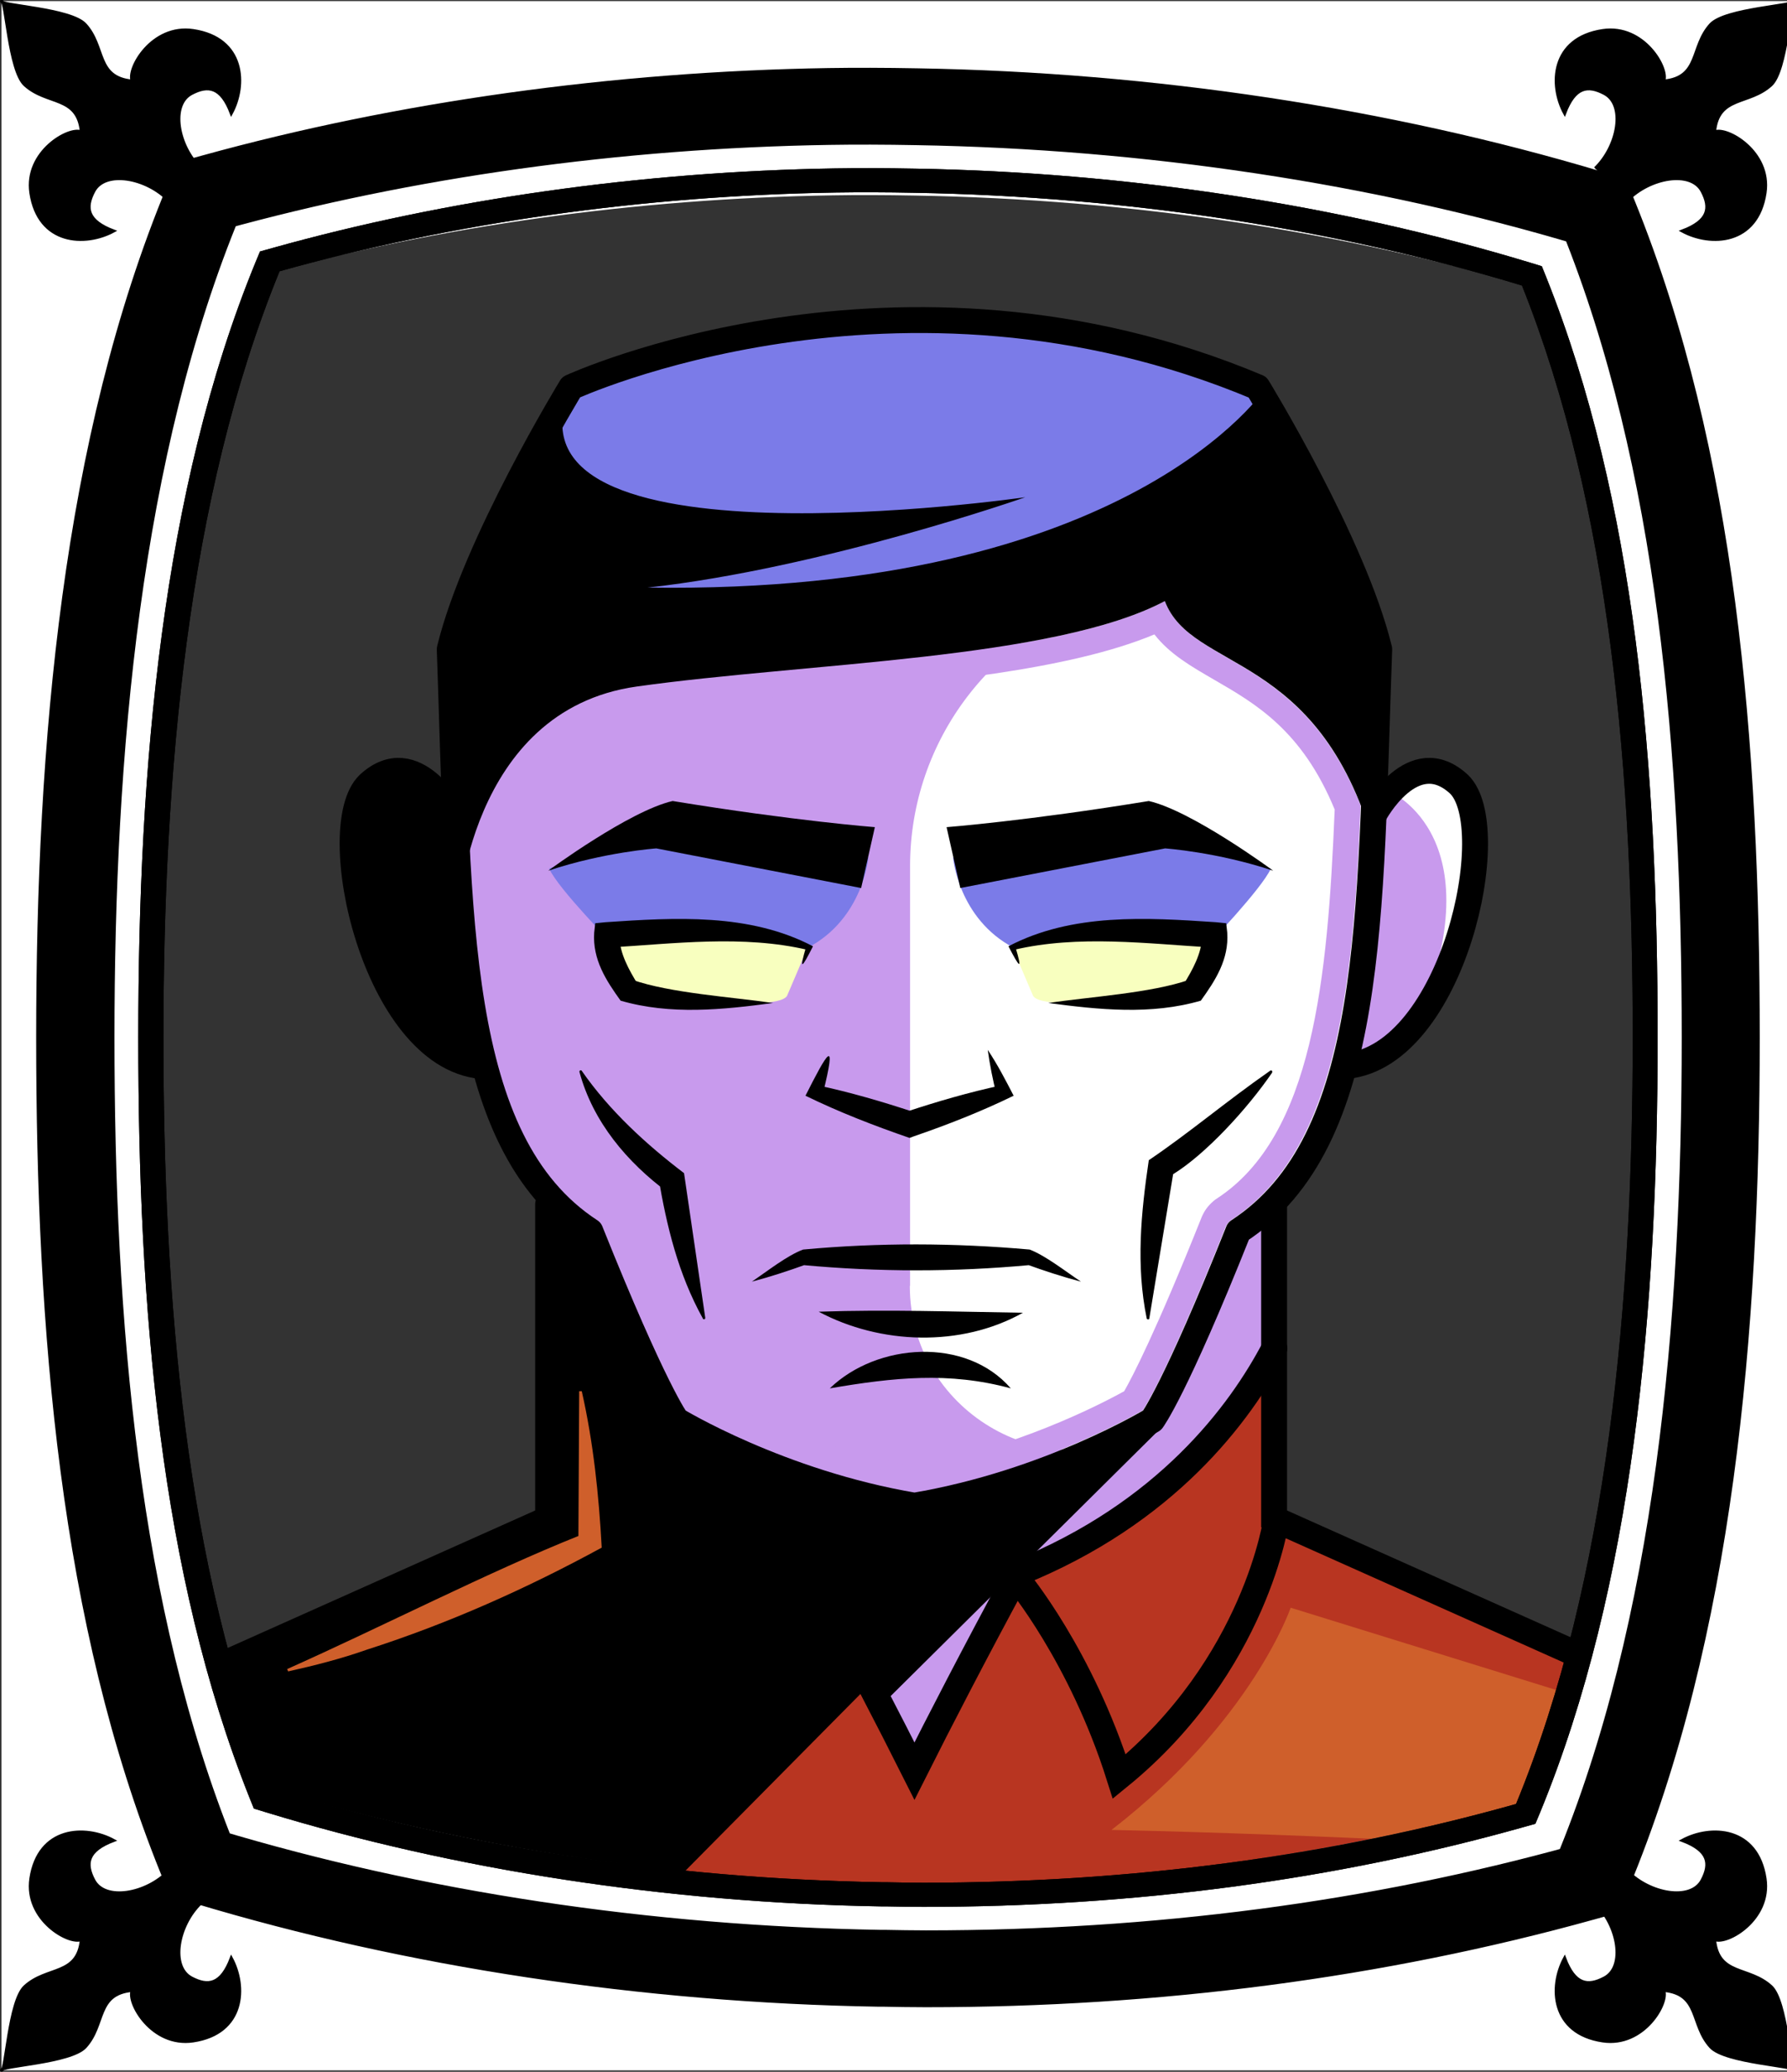 <svg id="Capa_2" xmlns="http://www.w3.org/2000/svg" xmlns:xlink="http://www.w3.org/1999/xlink" viewBox="0 0 69.02 80">
<rect x="0" y="0" width="69.02" height="80" fill="#333333" stroke="none"/>
<defs >
<style >
.cls-1{fill:#c89aed;}.cls-2{fill:#fff;}.cls-3{fill:#f8ffbf;}.cls-4{fill:#7b7be8;}.cls-5{fill:#a88347;}.cls-6{fill:#782ab5;}.cls-7,.cls-8{stroke-miterlimit:10;}.cls-7,.cls-8,.cls-9{stroke:#000;}.cls-7,.cls-8,.cls-9,.cls-10,.cls-11,.cls-12{fill:none;}.cls-8,.cls-9,.cls-10{stroke-linecap:round;}.cls-9,.cls-10{stroke-linejoin:round;}.cls-10{stroke:#deb778;stroke-dasharray:0 0 0 4.06;}.cls-13{fill:#deb778;}.cls-14{fill:url(#USGS_19_Inundación_de_tierra_2);}.cls-12{stroke:#1d1d1b;stroke-dasharray:0 0 2 2;stroke-width:.3px;}.cls-15{fill:#cf5f2b;}.cls-16{fill:#fcf0c5;}.cls-17{fill:#b83521;}
</style>
<pattern id="USGS_19_Inundación_de_tierra_2" x="0" y="0" width="72" height="72" patternTransform="translate(267.52 -17071) rotate(-90)" patternUnits="userSpaceOnUse" viewBox="0 0 72 72">
<g >
<rect class="cls-11" width="72" height="72">
</rect>
<g >
<line class="cls-12" x1="71" y1="71" x2="144.44" y2="71">
</line>
<line class="cls-12" x1="71" y1="67" x2="144.44" y2="67">
</line>
<line class="cls-12" x1="71" y1="63" x2="144.44" y2="63">
</line>
<line class="cls-12" x1="71" y1="59" x2="144.44" y2="59">
</line>
<line class="cls-12" x1="71" y1="55" x2="144.44" y2="55">
</line>
<line class="cls-12" x1="71" y1="51" x2="144.44" y2="51">
</line>
<line class="cls-12" x1="71" y1="47" x2="144.44" y2="47">
</line>
<line class="cls-12" x1="71" y1="43" x2="144.44" y2="43">
</line>
<line class="cls-12" x1="71" y1="39" x2="144.44" y2="39">
</line>
<line class="cls-12" x1="71" y1="35" x2="144.44" y2="35">
</line>
<line class="cls-12" x1="71" y1="31" x2="144.44" y2="31">
</line>
<line class="cls-12" x1="71" y1="27" x2="144.44" y2="27">
</line>
<line class="cls-12" x1="71" y1="23" x2="144.44" y2="23">
</line>
<line class="cls-12" x1="71" y1="19" x2="144.44" y2="19">
</line>
<line class="cls-12" x1="71" y1="15" x2="144.44" y2="15">
</line>
<line class="cls-12" x1="71" y1="11" x2="144.44" y2="11">
</line>
<line class="cls-12" x1="71" y1="7" x2="144.44" y2="7">
</line>
<line class="cls-12" x1="71" y1="3" x2="144.44" y2="3">
</line>
</g>


<g >
<line class="cls-12" x1="-1" y1="71" x2="72.44" y2="71">
</line>
<line class="cls-12" x1="-1" y1="67" x2="72.44" y2="67">
</line>
<line class="cls-12" x1="-1" y1="63" x2="72.44" y2="63">
</line>
<line class="cls-12" x1="-1" y1="59" x2="72.44" y2="59">
</line>
<line class="cls-12" x1="-1" y1="55" x2="72.44" y2="55">
</line>
<line class="cls-12" x1="-1" y1="51" x2="72.44" y2="51">
</line>
<line class="cls-12" x1="-1" y1="47" x2="72.44" y2="47">
</line>
<line class="cls-12" x1="-1" y1="43" x2="72.44" y2="43">
</line>
<line class="cls-12" x1="-1" y1="39" x2="72.44" y2="39">
</line>
<line class="cls-12" x1="-1" y1="35" x2="72.44" y2="35">
</line>
<line class="cls-12" x1="-1" y1="31" x2="72.44" y2="31">
</line>
<line class="cls-12" x1="-1" y1="27" x2="72.44" y2="27">
</line>
<line class="cls-12" x1="-1" y1="23" x2="72.44" y2="23">
</line>
<line class="cls-12" x1="-1" y1="19" x2="72.44" y2="19">
</line>
<line class="cls-12" x1="-1" y1="15" x2="72.44" y2="15">
</line>
<line class="cls-12" x1="-1" y1="11" x2="72.44" y2="11">
</line>
<line class="cls-12" x1="-1" y1="7" x2="72.44" y2="7">
</line>
<line class="cls-12" x1="-1" y1="3" x2="72.44" y2="3">
</line>
<line class="cls-12" x1="1.04" y1="69" x2="74.48" y2="69">
</line>
<line class="cls-12" x1="1.04" y1="65" x2="74.48" y2="65">
</line>
<line class="cls-12" x1="1.04" y1="61" x2="74.48" y2="61">
</line>
<line class="cls-12" x1="1.04" y1="57" x2="74.48" y2="57">
</line>
<line class="cls-12" x1="1.04" y1="53" x2="74.48" y2="53">
</line>
<line class="cls-12" x1="1.04" y1="49" x2="74.48" y2="49">
</line>
<line class="cls-12" x1="1.04" y1="45" x2="74.48" y2="45">
</line>
<line class="cls-12" x1="1.04" y1="41" x2="74.48" y2="41">
</line>
<line class="cls-12" x1="1.04" y1="37" x2="74.48" y2="37">
</line>
<line class="cls-12" x1="1.04" y1="33" x2="74.48" y2="33">
</line>
<line class="cls-12" x1="1.04" y1="29" x2="74.48" y2="29">
</line>
<line class="cls-12" x1="1.04" y1="25" x2="74.48" y2="25">
</line>
<line class="cls-12" x1="1.04" y1="21" x2="74.48" y2="21">
</line>
<line class="cls-12" x1="1.04" y1="17" x2="74.48" y2="17">
</line>
<line class="cls-12" x1="1.04" y1="13" x2="74.48" y2="13">
</line>
<line class="cls-12" x1="1.04" y1="9" x2="74.48" y2="9">
</line>
<line class="cls-12" x1="1.04" y1="5" x2="74.48" y2="5">
</line>
<line class="cls-12" x1="1.04" y1="1" x2="74.48" y2="1">
</line>
</g>


<g >
<line class="cls-12" x1="-73" y1="71" x2=".44" y2="71">
</line>
<line class="cls-12" x1="-73" y1="67" x2=".44" y2="67">
</line>
<line class="cls-12" x1="-73" y1="63" x2=".44" y2="63">
</line>
<line class="cls-12" x1="-73" y1="59" x2=".44" y2="59">
</line>
<line class="cls-12" x1="-73" y1="55" x2=".44" y2="55">
</line>
<line class="cls-12" x1="-73" y1="51" x2=".44" y2="51">
</line>
<line class="cls-12" x1="-73" y1="47" x2=".44" y2="47">
</line>
<line class="cls-12" x1="-73" y1="43" x2=".44" y2="43">
</line>
<line class="cls-12" x1="-73" y1="39" x2=".44" y2="39">
</line>
<line class="cls-12" x1="-73" y1="35" x2=".44" y2="35">
</line>
<line class="cls-12" x1="-73" y1="31" x2=".44" y2="31">
</line>
<line class="cls-12" x1="-73" y1="27" x2=".44" y2="27">
</line>
<line class="cls-12" x1="-73" y1="23" x2=".44" y2="23">
</line>
<line class="cls-12" x1="-73" y1="19" x2=".44" y2="19">
</line>
<line class="cls-12" x1="-73" y1="15" x2=".44" y2="15">
</line>
<line class="cls-12" x1="-73" y1="11" x2=".44" y2="11">
</line>
<line class="cls-12" x1="-73" y1="7" x2=".44" y2="7">
</line>
<line class="cls-12" x1="-73" y1="3" x2=".44" y2="3">
</line>
<line class="cls-12" x1="-70.96" y1="69" x2="2.48" y2="69">
</line>
<line class="cls-12" x1="-70.96" y1="65" x2="2.48" y2="65">
</line>
<line class="cls-12" x1="-70.96" y1="61" x2="2.48" y2="61">
</line>
<line class="cls-12" x1="-70.96" y1="57" x2="2.48" y2="57">
</line>
<line class="cls-12" x1="-70.96" y1="53" x2="2.48" y2="53">
</line>
<line class="cls-12" x1="-70.96" y1="49" x2="2.48" y2="49">
</line>
<line class="cls-12" x1="-70.96" y1="45" x2="2.48" y2="45">
</line>
<line class="cls-12" x1="-70.96" y1="41" x2="2.48" y2="41">
</line>
<line class="cls-12" x1="-70.96" y1="37" x2="2.48" y2="37">
</line>
<line class="cls-12" x1="-70.96" y1="33" x2="2.48" y2="33">
</line>
<line class="cls-12" x1="-70.96" y1="29" x2="2.48" y2="29">
</line>
<line class="cls-12" x1="-70.96" y1="25" x2="2.48" y2="25">
</line>
<line class="cls-12" x1="-70.96" y1="21" x2="2.48" y2="21">
</line>
<line class="cls-12" x1="-70.96" y1="17" x2="2.48" y2="17">
</line>
<line class="cls-12" x1="-70.96" y1="13" x2="2.48" y2="13">
</line>
<line class="cls-12" x1="-70.96" y1="9" x2="2.48" y2="9">
</line>
<line class="cls-12" x1="-70.96" y1="5" x2="2.48" y2="5">
</line>
<line class="cls-12" x1="-70.96" y1="1" x2="2.48" y2="1">
</line>
</g>


</g>


</pattern>
</defs>



<g >
<path class="cls-1" d="M18.03,31.59s-1.55-2.79-3.62-1.34-.83,9,4.66,11.48c.93,4.14,2.48,4.97,2.48,4.97l-.31,12.52-12,4.76v10.45l28.24,2.79,24.93-3.72v-9l-12.93-5.79v-12s2.38-3,2.69-5.59c5.59-2.9,5.07-8.07,4.86-10.14-.31-2.07-3.31-.72-3.93,.1-2.28-7.45-7.66-10.14-7.66-10.14l-25.34,4.76-2.07,5.9Z">
</path>
<path class="cls-2" d="M35.15,49.66v-16.22c0-4.86,3.25-9.11,7.93-10.4l2.17-.6s6.78,4.36,7.4,7.75c.62,4.29-.28,12.66-2.91,15.85l-1.8,1.73-3.39,7.4s-.04,.02-.11,.06c-4.19,2.28-9.3-.81-9.3-5.58Z">
</path>
<path d="M17.78,31.67s-1.43-2.92-3.37-1.43-.21,6.33,.43,7.71,2.76,3.11,3.69,2.99c-.98-4.84-.75-9.27-.75-9.27Z">
</path>
<polygon points="44.88 55.1 23.61 76.19 8.35 73.32 8.26 64.17 21.18 58.6 21.27 46.22 22.98 47.65 26.03 54.74 34.91 58.24 44.88 55.1">
</polygon>
<path class="cls-3" d="M30.4,38.45l.79-1.85s-3.74-1.32-7.66-.11c.45,1.36,.72,1.81,.72,1.81,0,0,5.74,.87,6.15,.15Z">
</path>
<path class="cls-3" d="M39.9,38.45l-.79-1.85s3.74-1.32,7.66-.11c-.45,1.36-.72,1.81-.72,1.81,0,0-5.74,.87-6.15,.15Z">
</path>
<path class="cls-4" d="M23.69,36.48s-2.13-2.16-2.48-2.94c2.23-.92,4.64-1.56,4.64-1.56l7.69,1.13s-.2,2.37-2.35,3.49c-2.54-.8-6.12-1.15-7.51-.12Z">
</path>
<path class="cls-4" d="M46.66,36.48s2.06-2.15,2.42-2.93c-2.23-.92-4.58-1.57-4.58-1.57l-7.69,1.13s.2,2.37,2.35,3.49c2.54-.8,6.12-1.15,7.51-.12Z">
</path>
<path class="cls-1" d="M44.59,24.5c.59,.76,1.43,1.24,2.31,1.75,1.59,.92,3.39,1.95,4.65,5.01-.27,6.55-.84,12.6-4.55,15.02l-.03,.02-.03,.02c-.22,.17-.4,.38-.52,.66-1.79,4.48-2.69,6.2-3,6.74-1.01,.56-4.21,2.19-8.11,2.9-4.04-.72-7.24-2.4-8.12-2.9-.3-.52-1.2-2.21-3.02-6.78-.11-.24-.28-.46-.5-.62l-.03-.02-.03-.02c-3.21-2.09-4.11-6.84-4.46-13.34,.66-2.26,2.16-4.97,5.58-5.44,1.88-.27,4-.46,6.24-.67,5.07-.47,10.3-.95,13.61-2.33m.41-1.29c-4.28,2.26-13.87,2.38-20.4,3.3-4.1,.57-5.78,3.91-6.45,6.32,.34,6.54,1.22,11.88,4.92,14.29,.08,.06,.15,.14,.19,.23,2.09,5.22,3,6.78,3.22,7.11,.61,.36,4.24,2.38,8.84,3.17,4.58-.79,8.22-2.82,8.83-3.17,.21-.32,1.12-1.87,3.21-7.11,.04-.09,.11-.17,.19-.23,4.02-2.62,4.72-8.7,5.01-16.03-2.32-5.87-6.6-5.33-7.56-7.88h0Z">
</path>
<path class="cls-17" d="M49.12,52.37s-3.21,5.7-9.71,8.38c-1.96,3.57-3.92,7.66-3.92,7.66l-1.87-3.39-9.36,9.45s8.82,1.52,15.6,1.16,19.34-3.57,19.34-3.57l1.69-8.65-11.4-4.73-.36-6.32Z">
</path>
<path class="cls-15" d="M49.85,62.08s-1.49,4.38-6.92,8.58c8.32,.18,17.17,.7,17.17,.7l1.05-5.78-11.3-3.5Z">
</path>
<path class="cls-2" d="M53.68,30.57s4.25,1.78,.89,9.31c3.97-7.53,2.94-12.53-.89-9.31Z">
</path>
<path d="M17.69,35.37s.37-7.94,6.9-8.86,16.13-1.04,20.4-3.3c1.04,2.75,5.93,1.89,8.06,9.35,.18-5.31,.24-8.19,.24-8.19l-4.74-9.42s-13.23-6.3-26.51,0c-3.45,5.88-4.69,10.12-4.69,10.12,0,0-.41,7.79,.33,10.3Z">
</path>
<path class="cls-4" d="M48.91,14.95s-5.21,8.01-23.9,7.74c6.78-.75,14.59-3.49,14.59-3.49,0,0-20.77,3.01-17.54-4.25,9.32-4.11,22.95-2.67,26.86,0Z">
</path>
<path class="cls-9" d="M48.57,14.95s3.71,6.05,4.7,10.12c-.37,10.25-.13,19.01-5.44,22.47-2.46,6.17-3.33,7.3-3.33,7.3,0,0-3.97,2.42-9.18,3.3-5.22-.88-9.19-3.3-9.19-3.3,0,0-.86-1.13-3.33-7.3-5.31-3.46-5.06-12.22-5.43-22.47,.99-4.07,4.69-10.12,4.69-10.12,0,0,12.63-5.83,26.51,0Z">
</path>
<path class="cls-9" d="M17.51,31.44s-1.49-2.8-3.27-1.16c-1.71,1.64,.23,10.47,4.33,10.88">
</path>
<path class="cls-9" d="M53.08,31.44s1.49-2.8,3.27-1.16c1.71,1.64-.23,10.47-4.33,10.88">
</path>
<path d="M21.19,33.61s3.12-2.3,4.79-2.68c4.7,.77,7.81,1.01,7.81,1.01l-.53,2.35-7.91-1.53s-2.01,.14-4.17,.86Z">
</path>
<path d="M29.86,38.73c-1.95,.26-3.96,.47-5.89-.09-.56-.78-1.09-1.59-1.02-2.63,0,0,.04-.36,.04-.36l.4-.04c2.68-.18,5.55-.36,8.01,.93-.41,.81-.56,1.02-.26,0,0,0,.06,.14,.06,.14-2.51-.59-5.17-.24-7.71-.09,0,0,.44-.4,.44-.4,0,.61,.37,1.28,.7,1.81,0,0-.22-.17-.22-.17,1.47,.52,3.89,.67,5.45,.9h0Z">
</path>
<path d="M49.16,33.61s-3.12-2.3-4.79-2.68c-4.7,.77-7.81,1.01-7.81,1.01l.53,2.35,7.91-1.53s2.01,.14,4.17,.86Z">
</path>
<path d="M40.49,38.73c1.58-.24,3.97-.38,5.45-.9,0,0-.22,.17-.22,.17,.33-.53,.7-1.2,.7-1.81,0,0,.44,.4,.44,.4-2.55-.15-5.21-.5-7.71,.09,0,0,.06-.14,.06-.14,.31,1.02,.15,.79-.26,0,2.46-1.29,5.33-1.11,8.01-.93,0,0,.4,.04,.4,.04,0,0,.04,.36,.04,.36,.07,1.04-.46,1.85-1.02,2.63-1.93,.56-3.93,.35-5.89,.09h0Z">
</path>
<path d="M38.15,40.54c.38,.57,.69,1.17,1,1.77-1.25,.61-2.55,1.12-3.86,1.57,0,0-.16,.06-.16,.06-1.36-.47-2.71-.99-4.02-1.63,.83-1.64,1.25-2.39,.66-.03,0,0-.18-.37-.18-.37,1.26,.27,2.49,.63,3.7,1.03h-.32c1.21-.4,2.44-.76,3.7-1.03l-.18,.37c-.14-.57-.26-1.15-.34-1.74h0Z">
</path>
<path d="M22.47,41.35c1.07,1.54,2.49,2.84,3.95,3.95,0,0,.82,5.59,.82,5.59,0,.06-.08,.08-.1,.01-.95-1.72-1.39-3.55-1.71-5.44,0,0,.37,.59,.37,.59-1.58-1.17-2.9-2.73-3.42-4.66-.01-.05,.06-.09,.09-.04h0Z">
</path>
<path d="M49.14,41.41c-.98,1.43-2.58,3.16-3.83,3.93,0,0-.92,5.57-.92,5.57,0,.05-.09,.05-.1,0-.42-2.05-.22-4.08,.08-6.11,1.57-1.06,2.96-2.25,4.68-3.45,.04-.04,.12,0,.08,.06h0Z">
</path>
<path d="M41.75,49.49c-.72-.19-1.42-.42-2.11-.67l.13,.03c-2.92,.27-5.83,.27-8.75,0l.13-.03c-.69,.25-1.39,.48-2.11,.67,.59-.4,1.36-1.01,1.98-1.24,2.92-.27,5.83-.26,8.75,0,.62,.24,1.38,.84,1.98,1.24h0Z">
</path>
<path d="M31.62,50.65c2.72-.09,5.2,0,7.89,.04-2.39,1.34-5.51,1.23-7.89-.04h0Z">
</path>
<path d="M32.05,53.61c1.82-1.76,5.26-2,6.99,0-2.39-.65-4.53-.42-6.99,0h0Z">
</path>
<polyline class="cls-8" points="21.17 46.5 21.17 58.65 8.82 64.17">
</polyline>
<polyline class="cls-8" points="49.21 46.5 49.21 58.65 61.56 64.17">
</polyline>
<path class="cls-8" d="M21.18,51.6c1.21,2.49,4.06,6.69,10.14,9.14,1.71,3.16,3.05,5.76,4,7.65,.95-1.89,2.29-4.49,4-7.65,5.72-2.3,8.58-6.16,9.9-8.68">
</path>
<path class="cls-8" d="M31.32,60.74s-2.6,3.18-4.07,7.86c-5.29-4.31-6.07-9.95-6.07-9.95">
</path>
<path class="cls-8" d="M39.32,61.01s2.43,2.91,3.91,7.59c5.29-4.31,6.07-9.95,6.07-9.95">
</path>
<path class="cls-15" d="M22.47,53.72c.45,1.99,.66,4.01,.77,6.04-2.9,1.58-5.92,2.93-9.07,3.94-.99,.35-2.01,.61-3.04,.84,0,0-.04-.09-.04-.09,3.67-1.64,7.8-3.76,11.25-5.14,0,0,.03-5.59,.03-5.59h.1Z">
</path>
</g>




 <g
     id="g2850">
    <g
       id="g2837">
      <path
         id="path1951"
         d="M 0.057 0.043 L 0.057 79.943 L 69.309 79.943 L 69.309 0.043 L 0.057 0.043 z M 33.615 3.596 C 34.206 3.596 34.787 3.605 35.422 3.615 C 44.431 3.767 53.471 5.134 61.561 7.555 L 62.064 7.707 L 62.25 8.164 C 66.07 17.605 66.99 28.726 66.99 40.062 C 66.99 51.399 65.973 63.026 61.988 72.578 L 61.791 73.045 L 61.275 73.186 C 53.274 75.404 44.692 76.529 35.76 76.529 C 35.212 76.529 34.676 76.52 34.15 76.51 L 33.943 76.51 C 24.902 76.358 15.86 74.99 7.793 72.559 L 7.289 72.406 L 7.104 71.951 C 3.294 62.52 2.375 51.369 2.375 40.062 C 2.375 28.756 3.382 17.127 7.355 7.555 L 7.553 7.09 L 8.066 6.947 C 15.51 4.891 23.785 3.737 32.006 3.605 C 32.542 3.595 33.079 3.596 33.615 3.596 z "
         style="opacity:1;vector-effect:none;fill:#ffffff;fill-opacity:1;fill-rule:nonzero;stroke:none;stroke-width:1.952;stroke-linecap:butt;stroke-linejoin:miter;stroke-miterlimit:4;stroke-dasharray:none;stroke-dashoffset:0;stroke-opacity:1" />
    </g>
    <path
       id="path1154-8-2"
       d="m 33.675,6.611 c 0.558,0 1.115,0.01 1.683,0.019 8.427,0.143 16.803,1.405 24.363,3.67 3.573,8.831 4.444,19.417 4.444,29.762 0,10.344 -0.953,21.399 -4.681,30.335 -7.436,2.064 -15.43,3.274 -23.774,3.274 -0.506,0 -1.012,-0.01 -1.518,-0.019 h -0.176 C 25.568,73.509 17.192,72.089 9.643,69.814 6.08,61.002 5.209,50.415 5.209,40.062 c 0,-10.353 0.953,-21.389 4.661,-30.325 C 16.82,7.816 24.463,6.745 32.178,6.621 c 0.496,-0.01 1.002,-0.01 1.498,-0.01 m 0,-0.956 c -0.506,0 -1.012,0 -1.518,0.01 C 24.401,5.789 16.593,6.879 9.57,8.819 L 9.085,8.953 8.899,9.392 C 5.15,18.424 4.2,29.394 4.2,40.062 c 0,10.668 0.868,21.189 4.462,30.087 l 0.176,0.43 0.475,0.143 c 7.612,2.294 16.142,3.584 24.673,3.727 h 0.196 c 0.496,0.01 1.002,0.019 1.518,0.019 8.427,0 16.524,-1.061 24.074,-3.154 l 0.485,-0.134 0.186,-0.44 c 3.759,-9.013 4.72,-19.984 4.72,-30.679 0,-10.695 -0.868,-21.189 -4.472,-30.096 L 60.517,9.536 60.042,9.392 C 52.41,7.108 43.879,5.818 35.379,5.675 34.78,5.665 34.233,5.656 33.675,5.656 Z"
       style="fill:#ff0000;stroke:#ffffff;stroke-width:1.843;stroke-miterlimit:4;stroke-dasharray:none" />
    <path
       id="path1154"
       d="m 33.615,4.608 c 0.591,0 1.182,0.01 1.784,0.02 8.932,0.152 17.81,1.489 25.822,3.89 3.787,9.36 4.71,20.58 4.71,31.544 0,10.964 -1.01,22.681 -4.962,32.152 -7.881,2.188 -16.354,3.302 -25.198,3.302 -0.536,0 -1.073,-0.01 -1.609,-0.02 H 33.976 C 25.022,75.344 16.145,74.007 8.143,71.596 4.366,62.256 3.444,51.036 3.444,40.062 c 0,-10.974 1.01,-22.67 4.94,-32.142 7.367,-2.036 15.467,-3.171 23.644,-3.302 0.525,-0.01 1.062,-0.01 1.587,-0.01 m 0,-1.013 c -0.536,0 -1.073,0 -1.609,0.01 C 23.785,3.737 15.51,4.891 8.066,6.948 L 7.552,7.09 7.355,7.556 C 3.381,17.128 2.374,28.755 2.374,40.062 c 0,11.307 0.919,22.458 4.729,31.889 l 0.186,0.456 0.504,0.152 c 8.067,2.431 17.109,3.799 26.151,3.951 h 0.208 c 0.525,0.01 1.062,0.02 1.609,0.02 8.932,0 17.514,-1.124 25.516,-3.343 l 0.514,-0.142 0.197,-0.466 c 3.984,-9.552 5.002,-21.18 5.002,-32.517 0,-11.336 -0.919,-22.458 -4.74,-31.899 L 62.064,7.708 61.561,7.556 C 53.471,5.135 44.43,3.767 35.421,3.615 c -0.635,-0.01 -1.215,-0.02 -1.806,-0.02 z"
       style="fill:#000000;stroke:#000000;stroke-width:1.954;stroke-miterlimit:4;stroke-dasharray:none" />
    <g
       id="g1810">
      <path
         d="M 6.513,7.743 C 5.649,6.848 4.059,6.568 3.627,7.382 3.284,8.029 3.363,8.531 4.395,8.92 3.296,9.519 1.486,9.445 1.189,7.447 0.953,5.855 2.675,4.886 3.14,5.092 3.003,3.682 1.822,4.069 0.958,3.281 0.343,2.719 0.231,-0.026 0.056,0.044 -0.014,0.219 2.732,0.33 3.294,0.946 4.082,1.81 3.694,2.991 5.104,3.128 4.899,2.662 5.868,0.941 7.459,1.177 9.457,1.473 9.531,3.284 8.933,4.383 8.543,3.35 8.042,3.272 7.394,3.615 6.58,4.046 6.86,5.637 7.756,6.501"
         style="fill:#000000;stroke:#000000;stroke-width:0.111px;stroke-linecap:butt;stroke-linejoin:miter;stroke-opacity:1"
         id="path1737-3" />
      <path
         d="m 62.851,7.743 c 0.865,-0.895 2.455,-1.175 2.886,-0.361 0.343,0.647 0.265,1.149 -0.768,1.538 1.099,0.599 2.909,0.525 3.206,-1.473 0.236,-1.592 -1.485,-2.56 -1.951,-2.355 0.137,-1.41 1.318,-1.022 2.181,-1.81 0.616,-0.562 0.727,-3.308 0.902,-3.238 0.07,0.175 -2.676,0.286 -3.238,0.902 C 65.283,1.81 65.67,2.991 64.26,3.128 64.465,2.662 63.497,0.941 61.905,1.177 c -1.998,0.296 -2.072,2.107 -1.473,3.206 0.389,-1.033 0.891,-1.111 1.538,-0.768 0.814,0.431 0.534,2.022 -0.361,2.886"
         style="fill:#000000;stroke:#000000;stroke-width:0.111px;stroke-linecap:butt;stroke-linejoin:miter;stroke-opacity:1"
         id="path1737-3-5" />
      <path
         d="m 62.851,72.244 c 0.865,0.895 2.455,1.175 2.886,0.361 0.343,-0.647 0.265,-1.149 -0.768,-1.538 1.099,-0.599 2.909,-0.525 3.206,1.473 0.236,1.592 -1.485,2.56 -1.951,2.355 0.137,1.41 1.318,1.022 2.181,1.81 0.616,0.562 0.727,3.308 0.902,3.238 0.07,-0.175 -2.676,-0.286 -3.238,-0.902 -0.788,-0.864 -0.401,-2.045 -1.81,-2.181 0.205,0.465 -0.764,2.187 -2.355,1.951 -1.998,-0.296 -2.072,-2.107 -1.473,-3.206 0.389,1.033 0.891,1.111 1.538,0.768 0.814,-0.431 0.534,-2.022 -0.361,-2.886"
         style="fill:#000000;stroke:#000000;stroke-width:0.111px;stroke-linecap:butt;stroke-linejoin:miter;stroke-opacity:1"
         id="path1737-3-7" />
      <path
         d="M 6.513,72.244 C 5.649,73.14 4.059,73.42 3.627,72.606 3.284,71.958 3.363,71.457 4.395,71.067 c -1.099,-0.599 -2.909,-0.525 -3.206,1.473 -0.236,1.592 1.485,2.56 1.951,2.355 -0.137,1.41 -1.318,1.022 -2.181,1.81 -0.616,0.562 -0.727,3.308 -0.902,3.238 C -0.014,79.769 2.732,79.657 3.294,79.042 4.082,78.178 3.694,76.997 5.104,76.86 4.899,77.325 5.868,79.047 7.459,78.811 9.457,78.514 9.531,76.704 8.933,75.605 8.543,76.637 8.042,76.716 7.394,76.373 6.58,75.941 6.86,74.351 7.756,73.487"
         style="fill:#000000;stroke:#000000;stroke-width:0.111px;stroke-linecap:butt;stroke-linejoin:miter;stroke-opacity:1"
         id="path1737-3-5-5" />
    </g>
    <path
       id="path1154-9"
       d="m 33.713,7.426 c 0.537,0 1.074,0.009 1.62,0.019 8.112,0.14 16.174,1.371 23.451,3.581 3.44,8.616 4.277,18.945 4.277,29.037 0,10.092 -0.917,20.878 -4.506,29.596 -7.158,2.014 -14.852,3.04 -22.884,3.04 -0.487,0 -0.974,-0.009 -1.461,-0.019 H 34.041 C 25.909,72.54 17.847,71.309 10.58,69.089 7.15,60.492 6.312,50.163 6.312,40.062 c 0,-10.101 0.918,-20.868 4.486,-29.587 6.69,-1.874 14.047,-2.919 21.473,-3.04 0.477,-0.009 0.964,-0.009 1.441,-0.009 m 0,-0.932 c -0.487,0 -0.974,0 -1.461,0.009 C 24.786,6.624 17.27,7.687 10.511,9.58 L 10.043,9.71 9.864,10.139 c -3.609,8.812 -4.523,19.515 -4.523,29.923 0,10.408 0.835,20.673 4.295,29.354 l 0.169,0.42 0.457,0.14 c 7.327,2.238 15.538,3.497 23.749,3.637 h 0.189 c 0.477,0.009 0.964,0.019 1.461,0.019 8.112,0 15.906,-1.035 23.173,-3.077 l 0.467,-0.131 0.179,-0.429 c 3.619,-8.793 4.543,-19.497 4.543,-29.932 0,-10.435 -0.835,-20.673 -4.304,-29.363 l -0.169,-0.42 -0.457,-0.14 C 51.746,7.911 43.535,6.652 35.353,6.512 34.777,6.503 34.25,6.493 33.713,6.493 Z"
       style="fill:#000000;stroke:none;stroke-width:1.786;stroke-miterlimit:4;stroke-dasharray:none" />
    <path
       id="path1154-9-3"
       d="m 33.713,7.426 c 0.537,0 1.074,0.009 1.62,0.019 8.112,0.14 16.174,1.371 23.451,3.581 3.44,8.616 4.277,18.945 4.277,29.037 0,10.092 -0.917,20.878 -4.506,29.596 -7.158,2.014 -14.852,3.04 -22.884,3.04 -0.487,0 -0.974,-0.009 -1.461,-0.019 H 34.041 C 25.909,72.54 17.847,71.309 10.58,69.089 7.15,60.492 6.312,50.163 6.312,40.062 c 0,-10.101 0.918,-20.868 4.486,-29.587 6.69,-1.874 14.047,-2.919 21.473,-3.04 0.477,-0.009 0.964,-0.009 1.441,-0.009 m 0,-0.932 c -0.487,0 -0.974,0 -1.461,0.009 C 24.786,6.624 17.27,7.687 10.511,9.58 L 10.043,9.71 9.864,10.139 C 6.256,18.951 5.341,29.654 5.341,40.062 c 0,10.408 0.835,20.673 4.295,29.354 l 0.169,0.42 0.457,0.14 c 7.327,2.238 15.538,3.497 23.749,3.637 h 0.189 c 0.477,0.009 0.964,0.019 1.461,0.019 8.112,0 15.906,-1.035 23.173,-3.077 l 0.467,-0.131 0.179,-0.429 c 3.619,-8.793 4.543,-19.497 4.543,-29.932 0,-10.435 -0.835,-20.673 -4.304,-29.363 l -0.169,-0.42 -0.457,-0.14 C 51.746,7.911 43.535,6.652 35.353,6.512 34.777,6.503 34.25,6.493 33.713,6.493 Z"
       style="fill:#000000;stroke:none;stroke-width:1.786;stroke-miterlimit:4;stroke-dasharray:none" />
  </g>
</svg>
